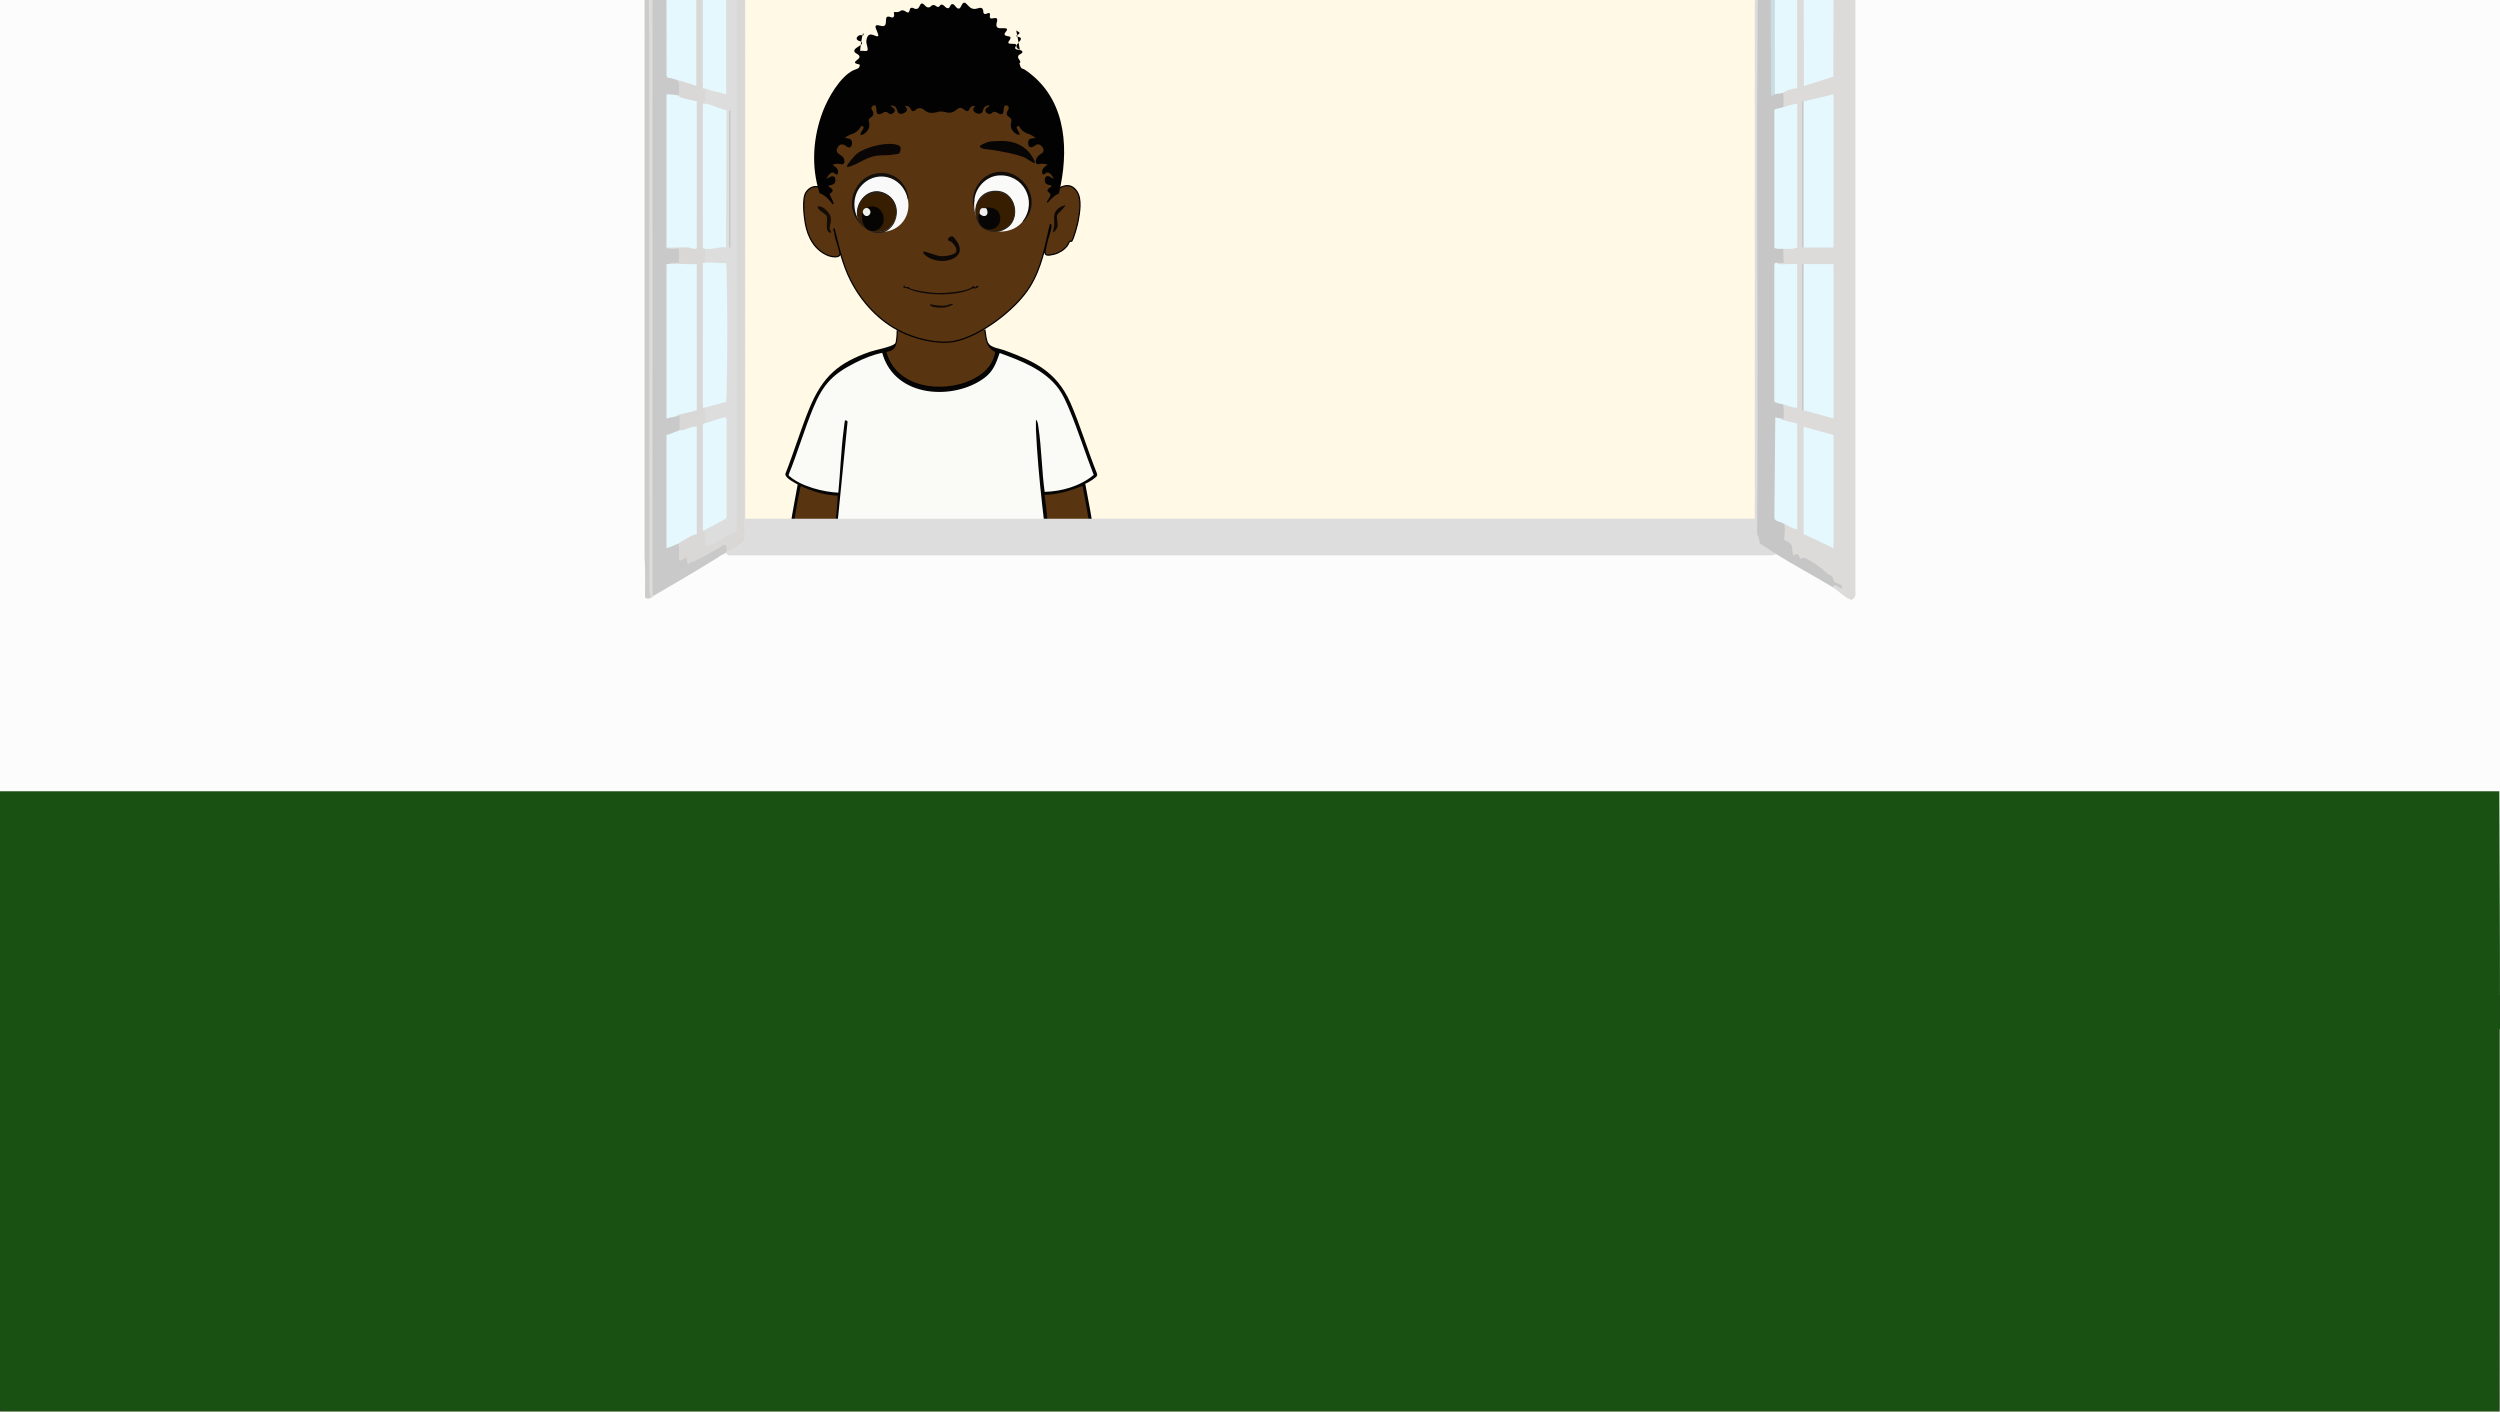 <?xml version="1.0" encoding="UTF-8"?>
<svg id="Ebene_1" xmlns="http://www.w3.org/2000/svg" version="1.1" viewBox="0 0 2034.72 1149.12">
  <rect x="0" y="0" width="2034.72" height="1149.12" fill="#333333" stroke="none"/>
  <!-- Generator: Adobe Illustrator 29.7.1, SVG Export Plug-In . SVG Version: 2.1.1 Build 8)  -->
  <defs>
    <style>
      .st0 {
        fill: #0e0806;
      }

      .st1 {
        fill: #27201b;
      }

      .st2, .st3 {
        fill: #583411;
      }

      .st4 {
        fill: #090605;
      }

      .st5 {
        fill: #cccccb;
      }

      .st6 {
        fill: #848d79;
      }

      .st7 {
        fill: #110c0a;
      }

      .st8 {
        fill: #fafaf6;
      }

      .st9 {
        fill: #120f0d;
      }

      .st10 {
        fill: #130c07;
      }

      .st11 {
        fill: #fcfcfc;
      }

      .st12 {
        fill: #c9dce0;
      }

      .st13 {
        fill: #080808;
      }

      .st14 {
        fill: #0d0805;
      }

      .st15 {
        fill: #d9d8d7;
      }

      .st16 {
        fill: #f1efee;
      }

      .st17 {
        fill: #080605;
      }

      .st3 {
        stroke: #000;
        stroke-miterlimit: 10;
      }

      .st18 {
        fill: #29221d;
      }

      .st19 {
        fill: #020202;
      }

      .st20 {
        fill: #c9c9c9;
      }

      .st21 {
        fill: #070604;
      }

      .st22 {
        fill: #060504;
      }

      .st23 {
        fill: #050505;
      }

      .st24 {
        fill: #eeeeec;
      }

      .st25 {
        fill: #dddcdb;
      }

      .st26 {
        fill: #bbbbba;
      }

      .st27 {
        fill: #f9f9f9;
      }

      .st28 {
        fill: #cac8bb;
      }

      .st29 {
        fill: #195113;
      }

      .st30 {
        fill: #371e00;
      }

      .st31 {
        fill: #fff9e5;
      }

      .st32 {
        fill: #493e36;
      }

      .st33 {
        fill: #ddd;
      }

      .st34 {
        fill: #0e0805;
      }

      .st35 {
        fill: #385b77;
      }

      .st36 {
        fill: #fafaf9;
      }

      .st37 {
        fill: #e5f8fd;
      }

      .st38 {
        fill: #c6c6c6;
      }

      .st39 {
        fill: #cb050b;
      }

      .st40 {
        fill: #dcdbda;
      }

      .st41 {
        fill: #bebebe;
      }
    </style>
  </defs>
  <rect class="st11" y="0" width="2034.72" height="810.01"/>
  <path class="st31" d="M1434.17-.04l3,.92v420.1l-3,1.2-1.44,1.92h-824.07l-1.88-1.92c-.83-.1-1.47-.2-1.47-.3-.25-138.9.09-283.28,1.47-421.92h827.39,0Z"/>
  <g>
    <path class="st23" d="M804.17,279.18c3.03,4.07,9.04,4.33,13.41,5.95,23.36,8.69,42.13,16.57,53.65,42.78,8.07,18.38,14.05,38.88,21.64,57.6.12.52.15,1.03.02,1.55-.39,1.58-7.77,6.16-9.62,6.61,1.88,10.48,4.09,21.03,5.73,31.65,4.18,27.09,6.09,54.6,10.01,81.71,3.67,25.39,14.25,57.19,2.17,81.59-3.32,6.7-7.05,9.25-12.43,13.05-2.37,1.67-3.86,3.46-6.89,3.73-1.02.09-2.22-.54-3.05-.35-1.17.27-2.61,2.35-4.57,2.7-3.88.7-5.98-.51-5.67-5.15.56-8.42,7.59-22.16,7.59-30.6v-11.32l-2.6,10.21c-1.58,4.62-9.11,17.71-14.41,13.6-3.41-2.65.89-12.73,1.7-16.34,2.09-9.26,1.1-16.55,2.47-25.36,1.84-11.84,9.73-20.04,4.9-32.79l-11-47.84,4.37,35.82c-.13,2.37-3.32,3.73-5.09,4.68-1.41.76-3.83.72-4.16,2.64-1.05,6.18.78,16.06.03,22.67-1.14,39.97-4.55,79.96-7.06,119.92-1.86,29.5-2.3,60.04-5.43,89.33-.16,1.52-.61,6.77-1.22,7.5-1.13,1.35-6.79,2.77-8.55,3.57.39,1.73-.45,7.74.11,8.74.15.27,4.35,1.59,5.37,2.19,5.15,3.02,5.56,7.98,8.9,11.36,1.08,1.1,2.84,1.56,4.07,2.44,1.75,1.9,1.93,3.12.54,3.67l-1.46.5c-5.48-3.85-12.13-3.53-17.64.08-4.26,4.35-18.11,13.26-9.54.19,4.89-5.94,11.64-8.68,18.51-9.24-8.38-14.83-23-3.68-30.08,6.63-5.71,4.01-16.92-3.4-18.68-10.31-2.11,6.06-3.81,12.71-2.62,19.24l-.77,1.48c.43,5.55-2.81,6.95-3.25.61-.26-8.39.2-15.28,3.15-23.06,1.8-4.75,5.79-8.35,4.46-13.9-.14-.6-9.21-2.51-9.21-5.61-3.43-64.13-8.47-128.11-13.03-192.11-.05-.83-.37-5.02-.53-5.21-.15-.18-3.88-.11-4.37.27-.91,4.34-.67,9.55-1.05,14.11-5.01,60.7-8.92,121.43-11.93,182.34-.74,4.18-8.69,3.66-9.19,6.75-.19,1.14-.17,4.91.11,5.99.43,1.65,4.32,7.52,5.4,10.42,2.64,7.12,4.64,19.9,2.16,27.14-6.04,17.63-32.46,31.23-48.08,33.77-15,2.44-36.84.45-39.72-20.11-.21-2.04-.24-4.09,0-6.12,1.74-10.31,10.52-18.99,18.13-24.49,2.37-1.71,7.37-3.87,8.91-5.22,1.15-1.01,2.4-5.64,4.1-7.61.87-1,4.15-3.66,5.3-4.42.93-.62,4.99-2.11,5.16-2.42.58-1.06-.24-6.38.13-8.09-.14-.58-9.19-2.52-9.23-5.58-4.25-63.16-9.36-126.38-11.93-189.68-.25-6.22-.94-12.72-1.1-18.95-.25-9.96.21-19.98.06-29.94-.15-.65-9.94-2.58-9.26-6.15l3.81-37.66c-.83-.15-.64,1.14-.8,1.84-3.39,14.96-7.28,30.38-10.2,45.39-.71,3.66-2.31,9.68-2.33,13.15-.02,4.54,3.38,10.12,4.68,14.56,3.29,11.28,1.97,22.54,4.47,34.12.91,4.19,6.27,16.43-1.5,15.81-3.9-.31-8.62-8.39-10.5-12.04l-3.32-12.47v13.16c.73,8.65,7.26,21.47,7.6,29.4.18,4.2-2.18,5.22-5.58,4.42-1.46-.35-3.59-2.52-4.44-2.64-2.45-.34-3.34.89-6.61-.79-2.2-1.13-3.29-3.4-4.76-4.41-5.24-3.61-6.85-3.35-10.47-10.2-12.12-22.95-3.63-50.27.26-74.12,4.74-29.06,6.59-59.19,11.09-88.44,1.69-10.99,3.87-21.94,5.8-32.77-2.54-1.42-10.47-5.26-10.01-8.67,6.88-17.34,12.3-35.57,19.35-52.82,11.02-26.98,24.32-37.61,49.32-46.45,4.19-1.48,18.18-4.06,20.19-6.55"/>
    <path class="st8" d="M718,287.18l.04.02c10.2,37.17,59.02,38.83,83.58,20.06,6.73-5.15,9.16-11.67,11.99-19.97,16.71,6.13,36.68,13.41,48.16,29.32,3.48,4.83,6.17,11.04,8.54,16.66,7.25,17.22,13.01,35.79,19.86,53.26-11.1,9.27-26.22,13.46-39.93,13.78-2.38-17.23-2.46-34.97-5-52.17-.3-2.01-.51-5.37-2.09-6.51.07,2.73-.12,5.51,0,8.25,1.78,39.08,7.43,80.92,11.98,119.86.95,8.16,3.49,19.34,3.73,27.05.03.93.11,1.7-.55,2.43-1.32,1.45-13.24,5.25-15.81,5.99-34.51,9.94-81.15,10.45-116.59,6.53-17.07-1.89-35.84-5.59-51.46-13.43l15.39-155.11c-.17-.89-1.79-1.31-2.11-.97-.24.25-.87,6.09-1.01,7.13-2.25,16.95-2.74,34.56-4.41,51.62-11.97-.53-29.84-4.93-39.51-13.2-.48-.41-1.07-.72-.88-1.53,7.15-17.59,12.65-36.55,19.88-54.03,8.33-20.14,16.56-28.01,34.38-37.02,6.97-3.53,14.28-6.49,21.82-8.02h0Z"/>
    <path class="st35" d="M682.84,504.98h0c14.43,4.36,29.21,7.56,44.13,9.17,23.88,2.58,50.21,2.5,74.17.61,16.49-1.3,33.2-4.45,49-9.78-.28,49.39-4.41,98.53-7.57,147.79-1.25,19.55-1.85,39.19-3.26,58.73-.76,10.51-1.58,21.23-3.04,31.58-13.39,5.44-30.87,6.87-44.72,2.82-1.83-.53-6.26-1.94-6.99-3.73l-14.03-195.88c-.02-1.05,12.03-.45,11.38-3.67-.36-1.79-7.24.23-8.91.32-5.16.29-11.09.14-16.29,0-1.2-.03-8.92-1.78-8.9.28.03,2.24,12.06,2.83,14.07,2.76-.25.72-.51,1.29-.56,2.11-2.85,45.1-7.11,90.12-9.72,135.27-1.14,19.84-1.47,39.78-3.35,59.54-16.09,6.84-35.2,7.16-51.08-.48-1.26-13.34-2.53-26.73-3.5-40.1-3.9-53.66-7.59-109.03-9.77-162.74-.47-11.52-.37-23.1-1.06-34.6h0Z"/>
    <path class="st2" d="M850.14,402.8h-.01c10.62-.25,20.96-3.3,30.86-7.35,2.77,13.29,5.03,26.7,6.95,40.19,3.53,24.82,5.19,50.34,8.91,74.99,3.63,24.02,15.72,61.71-1.67,82.3-.53.63-.54,1.73-1.73,1.4,3.1-6.9,5.48-15.82,5.95-23.56.05-.81.37-11.38-1.61-8.86-.83,11.09-1.71,23.52-7.36,32.99-2.08,3.47-5.39,7.83-9.43,7.39,4.5-8.2,8-17.22,9.59-26.79.32-1.95,1.44-9.96.98-11.12-.15-.36-1.16-1.41-1.36-1.24-.85,10.52-6.08,35.84-14.88,41.01-1.68.98-4.76,2.52-4.61-.87,4.24-15.36,9.24-29.49,7.51-45.89-.57-5.37-2.57-5.52-4.12-.51-1.78,5.75-1.82,11.28-4.59,16.84-1.74,3.48-10.29,14.87-8.97,4.55.45-3.45,2.35-7.67,3.08-11.21,2.22-10.83.51-20.34,3.97-31.62,3.76-12.27,5.86-10.41,3.28-24.83-4.23-23.65-11.87-47.51-16.16-71.08-2.2-12.1-2.67-24.58-4.58-36.73h0Z"/>
    <path class="st2" d="M638.97,594.34h.01c-13.16-13.67-11.56-38.77-8.5-57.03.9-5.4,2.52-10.83,3.46-16.28,4.77-27.6,6.59-56.3,10.55-84.16,1.97-13.89,4.2-27.76,7.21-41.4,9.41,4.59,19.81,7.55,30.06,7.94-.08,3.14-.28,6.35-.55,9.48-2.88,33.43-13.21,63.36-19.22,95.77-2.75,14.82-1.73,12.46,2.31,25.55,3.29,10.67,2.05,18.11,3.43,28.55.6,4.59,4.28,14.05,4.2,17.22-.09,3.96-2.54,2.18-4.27.6-8.63-7.89-5.95-17.77-10.16-25.85-2.93-5.63-3.84,6.44-3.93,8.67-.59,14.02,5.19,27.66,8.1,40.98-.35,1.76-3.17.43-4.12-.14-6.03-3.62-10.91-18.37-12.57-25.56-.9-3.87-1.35-11.03-2.32-13.9-.28-.84-.7-1.21-1.51-1.04-.07,13.38,3.84,27.49,10.82,38.25-1.73.96-3.76-.4-5.14-1.54-5.79-4.8-8.99-15.45-10.39-23.14-.81-4.47-.74-10.73-1.78-14.52-.18-.66-.17-1.88-1.09-.89-1.29,1.38-.18,10.63.15,12.98.93,6.72,3.07,13.16,5.25,19.45h0Z"/>
    <path class="st3" d="M801.54,268.22c1.13,9.12,1.79,13.8,8.29,17.67.57.35.97-.42.72.85-2.38,12.09-10.59,18.71-20.14,23.14-22.76,10.55-61.52,7.29-69.68-23.97,8.79-.46,9.37-7.57,9.55-16.99"/>
    <path class="st39" d="M705.98,268.25"/>
    <path class="st39" d="M704.84,265.7"/>
    <path class="st13" d="M727.54,283.76c-2.75,1.09-6.18.2-9.09.48,2.93-.16,5.97-.48,9.09-.48Z"/>
    <path class="st3" d="M737.54,271.86h-.01c-1.16-.48-2.89-1.32-4.09-1.9-17.6-8.49-31.88-23.84-40.99-41.58-6.6-12.86-10.06-28.12-13.56-42.22-.83.14.51,2.45.56,3.09.41,5.66,3.82,12.05,4.15,17.22.25,3.78-6.99,2.49-9.09,1.68-11.13-4.26-16.89-14.6-19.03-26.25-1.08-5.87-2.68-20.35.5-25.22,5.56-8.52,15.68-4.71,19.53,3.28l1.57,3.82c-8.94-8.82-13.61-46.87,3.43-55.35,22.32-11.11,9.9-13.28,31.51-26.21,10.05-6.01,81.67-8.62,90.74-16.05,6.18,10.2,28.77,17.38,36.18,26.65,4.02,5.03,16.12,35.73,20.32,40.64,11.69,13.65-2.78,8.39-3.98,27.47,3.9-4.02,4.72-7.94,10.73-9.47,4.57-1.16,7.93.53,10.56,4.55,3.97,6.06,2.18,17.03.85,24.06-.61,3.22-3.45,13.77-5.1,16.12-.4.57-1.16-.24-1.8.42-.54.56-1.28,2.6-2.07,3.59-2.53,3.18-6.62,5.69-10.52,6.69-10.25,2.62-7.28-1.84-6.15-8.73.74-4.54,3.13-9.09,3.49-13.68.05-.52.34-1.77-.44-1.65-4.29,18.08-6.94,34.83-16.82,50.71-11.67,18.75-40.59,40.44-61.75,44.36-11.87,2.2-27.52-1.37-38.72-6.04h0Z"/>
    <path class="st36" d="M793,163.31h0c-1.15-2.65.76-7.48,2.25-10.12,16.01-28.34,59.16,1,37.3,26.78-7.42,10.07-24.07,11.31-33.19,3.1-5.8-5.22-6.89-12.07-6.36-19.77h0Z"/>
    <path class="st27" d="M697.34,154.7c10.56-18.9,39.21-14.7,41.56,7.66,2.11,10.38-2.86,20.43-12.28,24.51-6.84,2.96-13.34,1.95-19.99-.71-2.13-1.03-3.79-2.3-5-3.81-7.93-5.98-9.12-19.01-4.29-27.65Z"/>
    <path class="st4" d="M727.18,117.27h0c1.44.17,4.91.76,5.59,2.23.6,1.3-.02,4.79-1.14,5.48-.63.38-6.26,1.05-7.51,1.18-3.27.35-7.2.11-10.4.54-9.02,1.21-14.91,6.88-23.12,9.12-.49.13-1.13.44-1.25-.38-.22-1.55,6.51-9.08,7.96-10.23,6.73-5.36,21.56-8.95,29.87-7.95h0Z"/>
    <path class="st21" d="M842.1,132.83h0c-.32.38-7.36-4.28-8.44-4.73-7.37-3.03-18.45-4.77-26.4-6.15-1.61-.28-10.31-.42-9.71-3.15.17-.77,6.44-3.38,7.54-3.54,2.23-.33,6.64-.48,9.03-.54,10.95-.26,20.78,3.56,26.52,13.68.82,1.44,1.77,2.64,1.45,4.43h.01Z"/>
    <path class="st0" d="M793.02,233.73c1.47.61,2.02-2.08,3.13-.9.59.63-.85,1.51-1.83,1.83-1.07.34-1.67-.17-2.76.07-.52.12-1.87.97-2.62,1.26-12.32,4.73-32.03,4.65-45.15.73-1.78-.53-3.78-1.58-5.2-1.97-2.26-.63-5.32-.49-2.18-2.47-.9,2.09,3.12,1.17,3.31,1.27.08.04-.15.53.72,1.01,3.41,1.85,16.43,3.73,21.51,3.9,7.7.26,22.99-1.04,28.13-4.1.52-.31,1.71-1.48,1.85-1.54.93-.39,1.01.87,1.1.91h-.01,0Z"/>
    <path class="st7" d="M832.54,179.97h-.01c12.38-16.82-.21-38.96-20.22-37.13-10,.92-18.61,9.99-19.33,20.47l-.9,5.23c-2.99-19.06,14.33-34.23,31.81-26.89,14.25,5.98,21.65,25.04,10.01,37.6-.2.22-1.17,1.67-1.36.72h0Z"/>
    <path class="st9" d="M715.04,140.94c10.91-1.03,20.95,5.78,23.72,17.03.31,1.25,1.17,3.3.13,4.38-4.01-19.78-27.18-25.4-39.28-9.48-6.29,8.28-5.48,22.2,2.01,29.48.42.84.19,1.11-.45.48-15.84-14.08-5.72-40.04,13.87-41.89h0Z"/>
    <path class="st14" d="M771.66,195.64h0c-.88-1.29,1.64-3.84,3.73-3.21,1.07.32,4.64,5.75,5.09,7.07,1.72,5.09.11,8.32-4.3,10.71-6.44,3.49-15.75,2.69-21.79-1.47-.78-.55-3.95-2.75-2.76-4.01.48-.5,10.92,3.43,13.07,3.69,3.26.39,9.8-.4,12.55-2.33,3.21-2.25-.73-7.5-2.92-9.19-.68-.52-2.59-1.14-2.67-1.26h0Z"/>
    <path class="st10" d="M665.72,168.07h0c3.71-1.02,8.92,4.49,10.1,7.75,1.41,3.87-.64,7.14-.52,10.07.06,1.5,1.17,2.27,1.33,3.61-6.36-.2-2.34-9.97-3.87-13.8-.65-1.63-8.86-5.73-7.04-7.63h0Z"/>
    <path class="st34" d="M857.1,189.01c-.11-1.74.76-3.3.9-5,.48-5.66-1.76-9.8,3.22-14.24,1.5-1.34,3.88-2.5,5.87-2.65.63.5-6.32,7.01-6.58,7.62-1.05,2.43.87,7.02.11,10.11-.13.52-2.86,4.95-3.53,4.16h.01Z"/>
    <path class="st10" d="M757.14,247.55h0c.09-.1,2.08.52,2.59.59,3.34.45,7.54,1.02,10.81.32.61-.13,4.97-2.05,4.96-.76,0,.86-5.46,2.42-6.44,2.55-2.82.38-8.92.21-11.36-1.18-.52-.3-.85-1.21-.56-1.53h0Z"/>
    <path class="st32" d="M701.62,182.35c1.27,1.24,3.85,2.3,5,3.81-2.99-1.19-2.83-1-5.45-3.33l.45-.48Z"/>
    <path class="st30" d="M813.5,188.37h-.01c-9.64.82-17.96-3.03-19.21-13.99-2.49-21.83,28.59-25.69,31.42-4.52,1.24,9.34-4.45,15.36-10.84,18.04-.4.12-.64.34-1.36.47h0Z"/>
    <path class="st18" d="M813.52,188.28h0c-25.91,4.66-26.5-35.39-1.12-32.95,16.28,1.57,19.69,27.51,2.48,32.48l-.29-.52c19.6-7.34,10.59-37.18-10.27-29.92-14.04,4.89-12.29,27.7,1.9,30.24,2.49.45,5.02-.29,7.3.68h0Z"/>
    <path class="st30" d="M702.77,184.66c-13.34-13.89,2.65-36.26,19.4-26.08,8.04,4.88,9.59,16.65,4.07,24.18-4.59,6.26-11.16,6.75-18.01,5.23-1.75-.74-3.97-2.09-5.45-3.33h-.01Z"/>
    <path class="st1" d="M702.81,185.01h0c-13.93-11.67,1.32-36.89,18.49-27.23,17.38,9.77,6.26,38.69-13.04,30.55h7.95c18.4-1.97,17.59-33.72-5.4-30.89-8.93,1.11-15.39,12.75-11.41,21.38l3.41,6.19h0Z"/>
    <path class="st17" d="M802.12,168.93h0c5.57-.47,11.44,1.08,11.97,8.19.97,12.97-19.55,13.43-17.67-1.71.16-1.33.8-1.84,1-2.56l1.1-.43c2.46,2.23,4.55.75,2.98-2.42l.62-1.07h0Z"/>
    <path class="st16" d="M797.54,171.33c.97-2.82,2.84-1.7,5.09-1.89,3.24,5.3-1.23,8.81-5.36,4.42.17-.61-.05-1.6.27-2.53h0Z"/>
    <path class="st22" d="M706.2,168.58h0c1.83-.22,2.9-.97,5.31-.47,8.55,1.78,10.97,14.75,2.64,18.88-7.31,3.62-12.72-2.42-12.61-11.35.01-1.18-.52-2.48,1.03-2.13,3.96.83,4.39-.48,3.62-4.93h0Z"/>
    <path class="st24" d="M702.89,174.38h0c-1.46-2.06-.26-4.69,2.13-5.12.9-.16,1.67.5,1.85.48,4.26,3.31-1.09,8.73-3.98,4.65h0Z"/>
  </g>
  <rect class="st11" x="12" y="444.32" width="2014" height="365.69"/>
  <path class="st29" d="M2034.16,644.01c.84,163.3.84,336.77,0,500.93l-.93,4.62H1.14l-1.22-4.62v-500.93h2034.24Z"/>
  <path class="st28" d="M2034.16,1148.6c.27-.84.59-.83.96,0v.96H-.08v-.96h2034.24Z"/>
  <polygon class="st6" points="2035.12 1148.6 2034.16 1148.6 2034.16 1124.61 2034.16 1100.62 2034.16 1045.92 2034.16 837.69 2035.12 837.69 2035.12 1148.6"/>
  <g>
    <path class="st40" d="M1468.01-.04l.76.88.19,66.64c7.44-1.93,14.89-4.18,22.37-6.76l.19-59.61.76-1.14h17.82v484.13c.15,1.96-2.66,4.12-3.16,4.07-3.67-.31-11.44-7.91-15.43-10.32-.2-1.9.02-2.59.72-2.95-1.15-4.13-1.85-5.14-3.91-5.18-6.53-5.84-13.21-10.99-20.04-13.88-2.53,1.47-3.55.54-5.53-2.95-3.08,2.45-4.72.13-4.93-6.98-1.81-2.44-3.83-4.18-6.05-5.23l-.34-2.27c.46-4.35.45-8.16.28-12.38l1.3-1.28c1.92.43,6.79,2.63,8.6,3.97.45.34.79,1.23,1.1,2.11l-.76-.66v-83.11l.76-1.16c-2.33,1.01-12.84-1.61-13.23-3-.17-.62-.11-1.51-.04-2.28-.07-1.57.47-2.32,1.6-2.24-.32-3.94-.22-7.03.3-9.28,2.75-1.78,6.93-.52,9.9.8.57.25,1.04,1.18,1.48,2.08l-.76-.66v-115.24l.76-1.17c-2.2,2.37-15.47,3.28-16.18,1.31-.21-.58-.19-1.48-.13-2.27l.33-1.92,4.15-.11c-.46-4.43-.32-7.59.45-9.49l1.2-1.87c2.02-.55,6.93-.91,8.92-.56.47.08.88.77,1.26,1.47l-.76-.66v-115.24l.76-1.17c-3.29,3.36-7.94,4.91-11.38,2.88l-.51-1.44c.17-3.38.27-7.25-.62-10.07l.92-2.28c3.57-1.94,7.18-3.09,10.84-3.68V1.11l.76-1.15h5.31-.03,0Z"/>
    <path class="st33" d="M606.54-.04v422.22h821.65V-.04h2.28l.52,6.75c.07,133.92.08,268.46.02,403.64l-.29,24.04c1.04.06,2.28,4.46,1.9,6.62,3.69,1.54,7.37,4.07,10.98,6.67.37.26.71.79,1.05,1.34s.68,1.24.99,1.95l-2.83,1.01-850.14.02-2.06-1.98c-.39-2.45-.04-2.64.76-.96l.52-1.63c4.54-2.54,8.92-5.6,13.16-9.19l.36-437.08.76-1.2h.38-.01Z"/>
    <path class="st38" d="M1441.09-.04l.76.64.37,75.46c1.03-1.2,1.79-.98,2.28.67.83-3.33,4.57-3.6,5.69-.96.29.1.99-.29,1.11.05.22.62.7,10.05.03,11.46-1.74,3.48-5.18,4.1-7.21,1.92l.76.66v109.97l-.76,1.16c2.16-.47,4.4-.63,6.73-.47l.48,1.91.38,11.52h-5.31c-.26,1.1-.77,1.97-1.53,2.62v108.85l6.07,1.66.39,2.02c.48,1.61.55,11.12.38,11.52-.13.31-1.81-.22-2.28,0-1.02,1.57-2.3,2.12-3.82,1.63l-.75,78.79c2.12,1.36,4.28,2.32,6.5,2.88l.35,2.11c2.07,3.66.05,11.48.56,13.46.18.71,5.19,1.21,6.19,5.44.31,1.3.65,6.54.87,6.93.33.6,2.54-1.2,3.54-.85,1.29.46,1.77,3.29,2.38,3.65.69.4,2.2-1.25,3.63-.59,6.4,2.97,13.14,7.83,19.3,13.53.92.85,2.03.32,2.88,1.34.8.95.88,3.49,1.97,4.61s5.57,2.06,6.08,3.34c.36.91.09,2.01-.56,1.91-2.53-.39-4.78-4.66-7.02-.96-15.26-9.24-30.66-17.35-45.89-26.87-4.46-2.79-8.9-6.13-13.41-8.58-.38-4.07-.75-5.31-2.15-7.45.88-106.66.05-213.63-.01-320.26-.02-38.29.54-76.43.4-114.72h10.62Z"/>
    <path class="st20" d="M542.45-.04l.76.88.05,59.73c2.22,1.09,4.6,1.87,7.14,2.35l1.15,2.29c2.66.66,2.88,13.72,0,12.47l-1.54,1.59c-2.31-.69-4.57-.68-6.8.03v120.98l-.76,1.18c3.08.63,6.17.77,9.28.44,2.23-1.25,2.15,10.15,1.07,12.18-2.7.04-5.39.31-8.07.82-.31,1.25-.81,2.11-1.52,2.57v120.56c2,.01,4-.28,6.01-.87l1.58,1.52c.76-.45,2.4-1.29,2.94-.08.19.42.48,11.91-.66,11.6-2.83,4-7.54,6.24-10.62,3.84l.76.67v90.28l-.76,1.17c2.67-3.75,6.5-5.34,9.48-3.84,1.16-.35,1.67,1.49,1.55,5.53-.43,5.58-.03,7.6,1.21,6.07,2.96-3.27,4.82-2.13,5.59,3.42,9.74-4.87,19.42-10.16,29.04-15.88,2-1.02,4.05,4.56,2.05,7.58-.34.21-.61.87-.76.96-1.75,1.08-3.56,1.79-5.31,2.88l-1.14.96c-17.15,10.6-34.37,20.68-51.58,30.71-1.41,1.14-2.17.65-2.28-1.48V1.15l.77-1.2h11.38-.01Z"/>
    <path class="st15" d="M572.03-.04l.76.88v68.58l.76,2.51c1.75.74,1.63,11.93,0,12.47l-.76,2.59-.02,112.71c.4.71.78,1.62,1.16,2.73,1.18,1.04.81,10.71-.38,11.52l-.76,2.58-.02,113.16-.36,2.3c2.53-1.08,3.25,8.92,1.9,12.47.02,1.77-.47,2.43-1.49,1.98-.06,29.46-.08,57.9-.03,85.35,1.69-.85,2.34,2.68,1.94,10.57,2.1.22,4.26-.8,6.36-1.84,6.04-3.64,11.99-7.01,17.86-10.1V1.16l.76-1.2h6.45l-.38,438.07c0,1.3-.24,1.65-.63,2.24-.58.87-4.5,3.55-5.52,4.26-2.71,1.89-5.54,2.83-8.26,4.53.74-9.91-4.04-4.17-5.99-3.16-8.03,4.2-16.24,9.69-24.09,12.15-.37.12-.77,1.63-1.17,1.5-.85-.3-.94-5.09-1.61-5.62-.73-.57-4.48,3.52-5.83,1.85-.34-.85.67-11.69-.76-13.44l1.15-2.57c2.18-1.71,11.9-7.78,13.3-6.23.26.29.49.69.73,1.13l-.76-.67v-85.49l.76-1.17-1.04,1.8c-4.22,1.08-8.4,2.06-12.55,2.93l-.45-1.85v-11.52h-2.28c-.13-.68-.25-1.52-.09-2.09.51-1.83,14.09-4.35,16.4-2.7l-.76-.66v-117.16l.76-1.17-1.31,1.35c-6.08,1-12.3.71-18.43.4-.44-.02-.88-.28-1.32-.57s-.89-.72-1.32-1.18c1.39-2.72,6.55.46,7.53-1.09.57-.91.57-9.14.09-10.82-.57-2.03-8.52,1.09-9.9-1.52.4-.47.79-.91,1.2-1.22s.8-.58,1.2-.61c7.45-.58,15.13-.55,22.25,1.35l-.76-.66v-116.68l.76-1.17c-4.92,1.84-10.44.43-15.12-2.64l-.43-2.16c1.86-.52,1.43-11,0-12.47.43-.37.87-.7,1.32-.9s.88-.38,1.29-.27c3.94,1.07,7.89,2.18,11.8,3.81V1.12l.76-1.16h5.33Z"/>
    <path class="st33" d="M599.71-.04v430.38c-.07,1.97-.73,2.74-1.43,3.11-7.04,1.3-15.44,9.73-22.27,10.84-.7.11-1.41-.1-2.1-.03-.08-2.55.27-10.91-.44-12.35-.21-.43-.55,0-.7-.13l.18-2.06c6.23-3.27,12.37-6.58,18.4-9.94-.3-.08-.75-.36-.76-.89-.24-24.62-.24-51.05,0-75.69l.76-1.15c-1.07-.44-2.2-.47-3.39-.07l-13.12,4.23-.56-1.76c-.08-2.82-.18-7.94-.63-10.35-.28-1.53-.9-1.14-1.26-2.13l.27-2,17.52-4.57c.65-1.04.85-28.16.88-32.68.19-25.65.02-52.65-.45-77.29-5.01.55-10.31.9-15.36.23-.63-.08-1.2-.93-1.73-1.72l.38-11.52,1.33-1.74c5.01-.17,9.99-.8,14.94-1.91l.41-107.26-15.6-4.99-1.46-2.13c.45-3.93.71-8.64,0-12.47.98-.57,1.98-1.15,2.99-.93l13.7,3.58V1.12l.76-1.16h8.74,0Z"/>
    <path class="st5" d="M528.41-.04l.52,26.76c.21,151.53.33,303.07.38,454.61.85,1.44,1.06,3.15.62,5.15-1.86.84-2.98,1.23-4.91-.05-.21-10.98.38-22.18-.41-33.02l.02-453.45h3.79-.01Z"/>
    <polygon class="st37" points="1492.28 -.04 1492.12 62.39 1468.21 70.03 1468.01 -.04 1492.28 -.04"/>
    <path class="st37" d="M566.72-.04v70.05c-5.03-2.03-10.12-3.27-15.17-4.79-2.7-.81-5.42-1.89-8.16-1.91l-.89-1.58-.05-61.76h24.27,0Z"/>
    <path class="st37" d="M590.99-.04v76.77c-5.81-1.43-11.67-2.73-17.45-4.8-.48-.17-1.03.13-1.52,0V-.04h18.97Z"/>
    <path class="st37" d="M1462.7-.04v71.97c-2.05,0-4.17.43-6.21,1.08s-4.23,2.09-6.3,2.76c-1.75.56-3.92.38-5.69.96l-.76-.89V1.12l.76-1.16s18.2,0,18.2,0Z"/>
    <path class="st25" d="M531.07-.04v484.04l1.52.56c-.66,1.24-1.83,1.54-2.65,1.92l-1.34-4.77c-.43-160.49-.06-321.19-.18-481.75h2.65Z"/>
    <path class="st12" d="M1444.5-.04v76.77c-.87.28-2.14,1.35-3.03,1.92l-.38-78.69s3.41,0,3.41,0Z"/>
    <path class="st33" d="M585.3,452.89c-.19.12-.64.65-1.14.96l1.14-.96Z"/>
    <polygon class="st37" points="1492.28 76.73 1492.28 201.48 1468.01 201.48 1468.01 82.49 1492.28 76.73"/>
    <polygon class="st37" points="1492.28 214.91 1492.28 340.62 1468.01 333.9 1468.01 214.91 1492.28 214.91"/>
    <polygon class="st37" points="1492.28 354.05 1492.28 446.17 1468.01 434.66 1468.01 347.33 1492.28 354.05"/>
    <path class="st37" d="M1451.33,87.28c3.78-1.1,7.57-2.51,11.38-2.88v117.07c-3.63,1.58-7.65,1.1-11.38.96-1.07-.04-7.21.86-7.21-1.44v-111.79c2.38-.96,4.81-1.22,7.21-1.92Z"/>
    <path class="st37" d="M1446.39,213.95c.13.03.58.97,1.28,1.03,4.99.4,10.03-.44,15.02-.07v117.07c-3.82-.25-7.6-1.79-11.38-2.88-1.01-.29-7.14-1.21-7.23-2.48l.02-110.28c.08-2.91,1.33-2.61,2.28-2.4h0Z"/>
    <path class="st37" d="M1449.43,340.62c.07.02.43.87.92,1,3.8,1.04,7.6,2.05,11.41,2.83.31-.03.95.91.95,1.44v84.92c-3.69-.42-7.37-2.99-11-4.8-1.95-.97-5.27-1.48-6.94-3.06-.46-.44-.63-.95-.64-2.21l.76-81.1c1.5.53,3.05.58,4.55.97h-.01Z"/>
    <rect class="st41" x="1466.87" y="82.49" width=".76" height="118.99"/>
    <rect class="st41" x="1466.87" y="214.91" width=".76" height="118.99"/>
    <path class="st37" d="M551.55,77.69c.78.2,2.18,1.62,3.23,1.91,4.09,1.12,8.22,1.89,12.32,2.89v118.51c0,3.25-5.7.51-6.62.44-6-.43-12.03.4-18.03.04v-124.75c2.97.1,6.15.23,9.1.96h0Z"/>
    <path class="st37" d="M544.72,214.91c7.43-.66,14.94.49,22.38,0v118.99c-5.11,1.69-10.27,2.39-15.39,3.8-.5.14-.84.98-.92,1-2.75.79-5.59,1.05-8.34,1.92v-125.72c.75-.05,1.52.07,2.28,0h-.01Z"/>
    <path class="st37" d="M553.07,350.21c.77-.24,1.65.22,2.46,0,3.86-1.07,7.66-3.6,11.57-2.87v87.32c-5.17.97-10.15,5.12-15.17,7.68-3.1,1.58-6.33,2.94-9.48,3.84v-92.12c3.55-.79,7.1-2.74,10.62-3.84h0Z"/>
    <path class="st37" d="M573.54,213.95c5.67-.87,11.7.56,17.41.11.17,2.02.38,4.01.43,6.1.77,28.28.73,71.54,0,99.87-.06,2.42-.38,4.7-.41,7.12l-18.57,4.84c-.27-.73-.48-1.01-.4-2.3l.02-115.74c.5-.06,1.02.08,1.52,0h0Z"/>
    <path class="st37" d="M573.54,84.4c5.78.57,12.03,4.13,17.83,5.34l-.43,111.62c-5.66-.81-11.37,2.14-17.03,1.06-1.09-.21-1.95.59-1.92-3.31l.02-114.72c.5.02,1.02-.04,1.52,0h0Z"/>
    <path class="st37" d="M574.3,344.46c2.2-.64,15.88-5.76,16.62-4.64.04.06.44,2.12.44,2.24v77.73c0,.61-.5,2.59-.91,2.56l-17.67,9.43c-.23-.22-.81.56-.77-.57v-83.44c-.06-4.39,1.15-2.98,2.28-3.31h0Z"/>
    <rect class="st26" x="593.64" y="90.16" width=".76" height="111.31"/>
  </g>
  <path class="st19" d="M785.52,2.18c2.47,1.95,3.89,5.13,7.71,5.09,2.79-.03,6.18-2.75,7,1.35.15.72-.06,1.98.71,2.52,1.43,1,3.47-1.28,4.51-.32.64.58.03,2.24.17,3.17.38,2.45,4.23-.28,5.61,1.05,1,.96-.11,3.18-.23,4.38-.5,4.79,3.6,3.24,7,3.56,3.62.34.17,2.98-.3,4.32-.93,2.68,4.19,1.58,4.68,3.09.56,1.74-2.31,3.33-1.61,4.65.56,1.07,4.73.24,5.9.95,1.29.78-.23,1.77-.41,2.5-.59,2.41,3.46,1.65,3.76,2.53.39,1.11-3.14-18.12-3.11-16.69.02,1.07,2.81,1.39,2.81,2.54s-2.86,1.72-2.61,2.52c.99.92,3.63.42,3.8,2.1s-3.73,4.11-3.65,6.33c.09,2.52,4.65,2.72,4.86,4.3s-2.56,1.92-3.27,3.18c-1.25,2.24,2.12,3.84,1.46,5.62-.16.42-.66.4-.63.69.02.21.96,2.89,1.09,3.15.59,1.18,1.97,1.17,3.07,1.8,1.63.94,3.89,2.76,5.39,3.95,29.52,23.65,30.52,63.64,22.7,96.41l.12.34c-3.79,1.77-6.65,4.5-9.22,7.6-1.24.28-.56-1.07-.18-1.71l2.11-3.27c.5-1.01.66-1.92-.39-2.7-1.87-1.22-2.63-2.33-.77-3.94,2.2-1.23,2.77-2.04,1.73-2.39-2.91-.39-5.09-1.27-5.02-4.35.05-2.3,1.6-4.11,4.12-2.71l3,1.88c-.22-2-3.46-6.52-5.98-5-2.04,2.08-3.63,1.53-3.23-1.32.37-2.62,2.03-3.74,4.21-5.07.05-.88-4.32-1.13-5.1-1-3.1.81-4.86.28-4.19-2.92.61-2.93,2.49-4.18,5.01-5.73,3.18-2.36-.87-8.42-4.59-6.95-2.65,1.9-6.21,4.15-6.74-.84-.25-2.33.68-4.06,3.36-4.27l2.39-.13c.81-.22-4.21-3.21-4.54-3.09-4.01-1.19-6.84-3.09-8.54-6.67-2.53-.37-2.28.86-1.58,2.47l1.92,3.62c.48,1.69-1.62.82-2.54.31-2.67-1.47-4.94-4.55-4.6-7.48l.48-3.2c.21-1.87-1.16-2.78-2.65-3.7-1.53-1.04-1.34-2.74-.64-4.18,1.99-2.2,1.34-5.35-2.17-4.69-.64,1.45-.96,3.05-.97,4.79-.27,1.67-1.1,2.85-3.1,2.13l-2.82-1.49c-1.8-.75-2.64-.21-3.91,1.03-2.68,1.65-6.77-1.83-3.94-4.42l2.82-1.83c-3.57-.89-5.43,1.39-5.93,4.41-1.27,4.23-9.25,1.3-7.47-2.48,1.05-1.31,1.99-2.49-.78-1.63-1.63.51-2.31,1.55-2.87,2.97-.51,1.13-1.62,1.42-2.71.8l-2.15-1.54c-1.24-.77-2.78-1.19-4.07-.32-2.66,2.25-5.49,4.24-9.38,3.22-2.09-.66-4.17-.86-6.25-.64-3.67,1.1-7.31,1.86-10.7-.42-3.07-2.52-5.48-3.68-8.7-.6-.91.63-2.26,1.04-3-.03-.93-1.9-2.1-3.75-4.72-3.65-.23,0-.34.16-.26.37,1.24,1.67,2.16,2.94.3,4.64-1.98,1.8-5.62,2.42-6.65-.52-.61-2.83-2.32-5.56-5.94-4.53,2.33,1.39,5.75,3.59,2.31,6-1.56,1.1-3.06.98-4.29-.52-.95-.75-2.14-.65-3.2-.17-3.61,2.35-5.6,2.03-5.97-.95l-.3-3.25c-.41-3.35-5.12-.45-3.6,1.84,1.98,3.01,2.1,5.12-1.54,7-.63.66-.97,1.57-.93,2.45,1.32,3.92.53,6.82-2.77,9.72-1.54,1.35-5.29,3.14-3.42-.41l1.56-2.68c.77-1.65.79-2.88-1.68-2.37-1.74,3.83-4.97,5.64-9.16,7.02-1.44.63-2.87,1.41-3.88,2.54,3.76.31,6.05.75,5.79,4.73-.14,2.11-1.81,3.91-4.07,2.4-2.56-2.15-5.12-3.05-7.4.1-1.33,1.84-1.55,4.17.56,5.59l3,2.15c1.83,1.42,3.03,6.83-.69,6.38-2.01-.43-4.44-.64-6.37.16-.81.34-.68.59-.06.99,1.99,1.29,3.54,2.44,3.69,4.93.17,2.89-1.59,2.66-3.4.97-2.56-1.45-5.58,3.06-5.9,5.03,2.51-2.07,7.06-4.18,7.13.91.04,3.19-2.18,3.78-5.07,4.34-.74.25-.7.45-.16.93,2.27,1.51,4.79,3.33,1.2,5.3-1.17.85-.93,1.88-.33,3,.88,1.28,1.69,2.57,2.44,3.91.27.67.9,2.42-.35,2.1-2.74-3.61-5.89-7.29-10.51-9.04l-.21-.4c-6.95-21.48-5.22-45.45,2.9-66.46,4.03-10.43,13.64-27.65,24.54-33.07,1.23-.61,3.92-1.29,4.62-2.12.6-.7.59-1.63.86-2.45-.94-.59-3.92-.65-4-1.83-.09-1.4,3.36-2.66,3.64-4.3.52-2.92-5.51-2.9-3.93-6.14.84-1.74,5.64-3.53,5.99-5,.6-2.49-4.85-1.45-4.29-4.56.14-.8,1.48-1.95,2.29-2.18,1.85-.55,4.29,1.14,3-1.55-.51-1.06-3.3,15.52-2.13,14.48.99-.87,5.15.77,5.65-.78.56-1.76-1.09-5.09-1.01-7.11.05-1.51.66-4.46,2.2-5.29,2.54-1.36,6.05,1.84,7.35,1.01,1.04-.66-1.91-5.97-2.05-7.2-.39-3.33,4.11-.89,5.94-.98,4.69-.23.62-7.81,4.51-7.78,1.71,0,4.4,2.4,4.75-1.21.05-.51-.55-2.44-.07-2.44h2.6c1.56,0,2.39-1.11,3.37-1.35,2.53-.62,4.11,2.04,5.6,1.64,1.36-.37.68-3.5,2.47-3.77,1.54-.22,2.08.71,3.32.9,3.6.57,3.19-4.22,5.18-4.41,2.24-.2,2.98,4.03,6.26,3.05.8-.24,1.23-1.06,1.89-1.44,2.44-1.39,3.6,1.34,5.13,1.21,1.78-.16,1.58-3.33,4.54-1.23,1.18.84,2.11,2.65,3.91,2.15,1.36-.39,1.47-3.48,3.35-3.26,2.03.24,2.85,3.97,5.2,3.64,1.63-.23,2.11-4.27,3.91-4.76h1.09s0-.01,0-.01Z"/>
</svg>